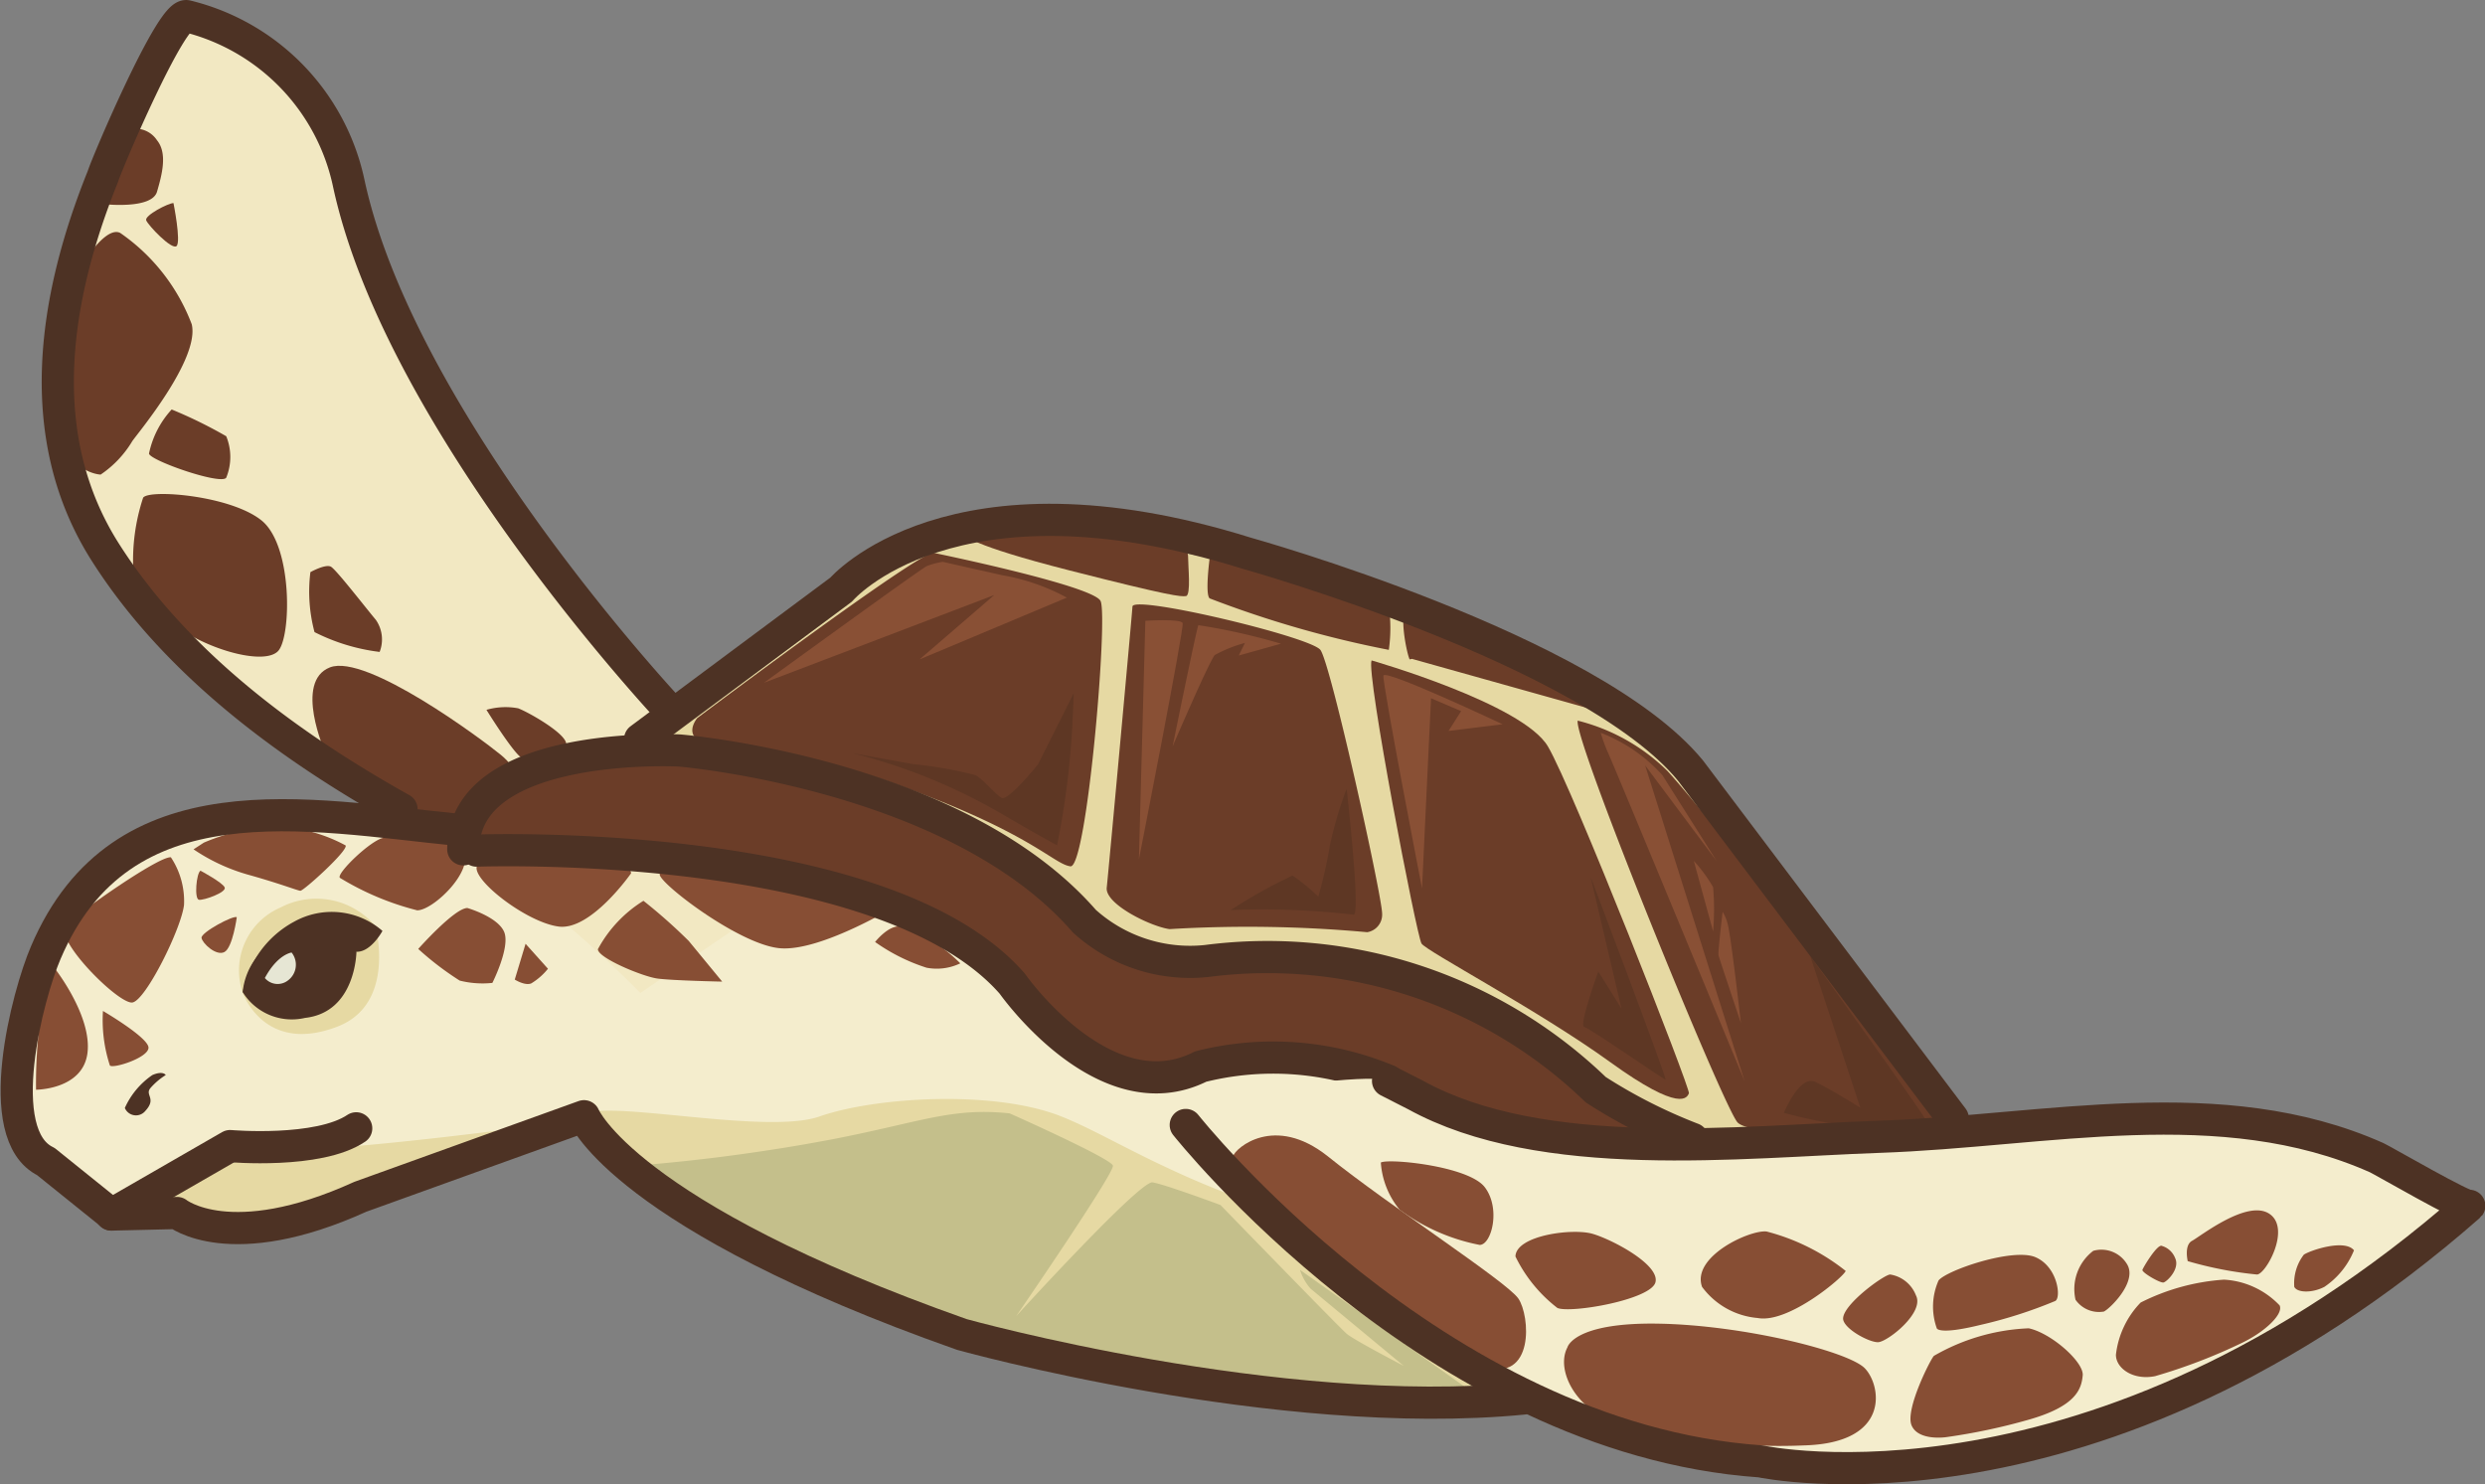 <svg xmlns="http://www.w3.org/2000/svg" viewBox="0 0 96.55 57.66"><rect x="0" y="0" width="96.55" height="57.66" fill="#808080" stroke="none"/><defs><style>.cls-1{fill:#f4edcd;}.cls-2{fill:#f2e8c2;}.cls-3{fill:#6b3d28;}.cls-4{fill:#e6d9a3;}.cls-5{fill:#895035;}.cls-6{fill:#5e3724;}.cls-7{fill:#4d3224;}.cls-8{fill:#e6e6d4;}.cls-9{fill:#874e34;}.cls-10{fill:#c4bf8b;}.cls-11{fill:none;stroke:#4d3224;stroke-linecap:round;stroke-linejoin:round;stroke-width:1.25px;}</style></defs><title>contact-turtle</title><g id="圖層_2" data-name="圖層 2"><g id="聯絡"><path class="cls-1" d="M35.2,31.12a33.62,33.62,0,0,0-13.57,1.34l-1.46-.07c-3.22-.28-6.06-.41-8.88-.67C7,31.33,2.55,35.23,1.84,36.38s-.79,5.82-.9,7.14,3.23,3.63,3.38,3.67,3.86-2.43,4.62-2.66,6.17.36,8.21,0c1.06-.16,2.74-.47,4.11-.73l2.3-.35c7.85,2.17,26.09,6.1,34.72,7.07C69.16,51.79,70,49.93,70,49.93l4.18-3.09S45.89,32.16,35.2,31.12Z"/><path class="cls-2" d="M24.88,38.58c-6.38-6.44-10.47-7-19.15-15.08S7.26.63,7.26.63a9,9,0,0,1,6,5.32c2.38,6.79,6.47,16.44,14.69,23.5,6.54,5.6,3.3,4.81,3.3,4.81Z"/><path class="cls-3" d="M12.63,29.22s-1.22-2.74.19-3.29,5.91,2.8,6.64,3.4.63,1.1.63,1.1L18,32.05l-1,.09Z"/><path class="cls-3" d="M7,24.43c1.21.85,3.3,1.42,3.81.86s.57-4.09-.65-5.07S5.77,19,5.56,19.34a7.79,7.79,0,0,0-.38,2.84C5.25,23,7,24.43,7,24.43Z"/><path class="cls-3" d="M5.14,17.14c.18-.27,2.63-3.18,2.31-4.54A7.57,7.57,0,0,0,4.67,9.05c-.7-.35-2,2-2.06,2.38a20.91,20.91,0,0,0-.34,4.68c.1,2.28,1.64,2.33,1.64,2.33A4.11,4.11,0,0,0,5.14,17.14Z"/><path class="cls-3" d="M5.3,5C4.8,5,3.87,7.92,4,7.93s1.9.2,2.1-.48.41-1.5,0-2A1,1,0,0,0,5.3,5Z"/><path class="cls-3" d="M6.67,15.91a3.61,3.61,0,0,0-.88,1.71c0,.26,2.8,1.24,3,.94a2.13,2.13,0,0,0,0-1.61A17.57,17.57,0,0,0,6.67,15.91Z"/><path class="cls-3" d="M12.06,22.23a6.1,6.1,0,0,0,.16,2.33,7.62,7.62,0,0,0,2.53.77,1.33,1.33,0,0,0-.15-1.25c-.34-.4-1.53-1.94-1.74-2.06S12.06,22.23,12.06,22.23Z"/><path class="cls-3" d="M18.9,27.58s1.14,1.84,1.41,1.88S22,29.32,22,28.91s-1.47-1.24-1.87-1.39A2.68,2.68,0,0,0,18.9,27.58Z"/><path class="cls-3" d="M6.74,7.89c-.2,0-1.13.48-1.06.67s1,1.17,1.18,1S6.74,7.89,6.74,7.89Z"/><path class="cls-4" d="M5.86,46.48a18.88,18.88,0,0,0,4.41,1c1.51,0,10-3.67,10-3.67s-4.83.65-8.28.86A14.86,14.86,0,0,0,5.86,46.48Z"/><path class="cls-4" d="M35.34,21.24c-2.3.78-13,10.08-16.6,12.44a21.58,21.58,0,0,1,14.11,0c7.55,2.69,9.23,5.62,14.42,5.39,10-.45,7.19,2.26,12.23,6.06S77,46.65,77.29,46,69,34.21,64.8,29.3,41.68,19.08,35.34,21.24Z"/><path class="cls-3" d="M36.27,21.48c-.57-.05-9.18,6.42-9.18,6.42s-.64.76.42,1a27.73,27.73,0,0,1,7.81,1.76c4.81,1.77,5.63,2.92,6.27,3s1.47-9.71,1.17-10.31S36.27,21.48,36.27,21.48Z"/><path class="cls-3" d="M44,23.56c0,.13-.93,10.29-1,10.93S44.71,36,45.44,36.1a51.22,51.22,0,0,1,7.68.12.69.69,0,0,0,.58-.72c0-.67-2-9.74-2.4-10.25S44.1,23.12,44,23.56Z"/><path class="cls-3" d="M53.29,25.66c-.22.49,1.75,10.7,1.94,11s4.54,2.59,7.32,4.6,3,1.37,3.07,1.22S61.12,30.66,60.14,29,53.29,25.66,53.29,25.66Z"/><path class="cls-3" d="M61.3,28c-.2.65,5.6,14.87,6.2,15.6s7.87.36,7.87.36c.46-.57-9.19-12.49-10.58-14A7.6,7.6,0,0,0,61.3,28Z"/><path class="cls-3" d="M37.52,20.81c.49-.69,7.15-.11,7.64,0s1,.44,1,.81.12,1.51-.08,1.54-.62,0-4.54-1S37.52,20.81,37.52,20.81Z"/><path class="cls-3" d="M47,23.25c-.19-.15,0-1.57,0-1.57s.08-.34.9-.22,5.15,1.4,5.56,1.58a.87.87,0,0,1,.5.52,6,6,0,0,1,0,1.69A41.24,41.24,0,0,1,47,23.25Z"/><path class="cls-3" d="M54.77,25.62c-.1-.17-.46-1.87-.07-2a33.85,33.85,0,0,1,6.87,3.09c.55.59.07.79.07.79l-6.78-1.9Z"/><path class="cls-5" d="M36,22c-.35.19-6.32,4.53-6.32,4.53l8.95-3.41-2.9,2.5,5.72-2.4a8.13,8.13,0,0,0-2.51-.87l-2.31-.52A2.72,2.72,0,0,0,36,22Z"/><path class="cls-5" d="M44.5,24.12l-.25,9.27s1.77-9,1.7-9.18S44.5,24.12,44.5,24.12Z"/><path class="cls-5" d="M45.56,29s.93-4.58,1-4.71a24.48,24.48,0,0,1,3.21.72l-1.64.46.24-.49a5.26,5.26,0,0,0-1.17.47C47,25.65,45.56,29,45.56,29Z"/><path class="cls-5" d="M55.25,34.52s-1.55-8-1.5-8.27,4.63,1.89,4.63,1.89l-2.1.26.49-.77-1.17-.5Z"/><path class="cls-5" d="M67.78,42S62.66,29.63,62.5,29.3a6.88,6.88,0,0,1-.31-.83,6.24,6.24,0,0,1,2.4,1.65l2.11,3.34-2.78-3.72Z"/><path class="cls-5" d="M65.81,33.45l.75,2.74a10.29,10.29,0,0,0,0-1.72A5.71,5.71,0,0,0,65.81,33.45Z"/><path class="cls-5" d="M66.93,35.43s-.19,1.57-.16,1.69.87,2.63.87,2.63-.4-3.51-.52-3.87A1.55,1.55,0,0,0,66.93,35.43Z"/><path class="cls-6" d="M47.82,35.36a30.9,30.9,0,0,1,4.78.18c.27-.07-.28-4.89-.28-4.89a15.67,15.67,0,0,0-.65,2.19,17.22,17.22,0,0,1-.45,2,7.4,7.4,0,0,0-1-.82A19.08,19.08,0,0,0,47.82,35.36Z"/><path class="cls-6" d="M33.1,29.26A22.13,22.13,0,0,1,39,31.67c1.08.63,2,1.14,2.07,1.17a31.34,31.34,0,0,0,.59-4.6l.06-1.31L40.33,29.7S39.16,31.15,38.91,31s-.69-.7-1-.88a15.49,15.49,0,0,0-2.43-.43Z"/><path class="cls-6" d="M61.8,34.07s3,7.9,2.91,7.88-2.94-2-3.16-2.05.55-2.15.55-2.15L63,39.19Z"/><path class="cls-6" d="M70.33,37.14s4.4,6.15,4.46,6.32a13.07,13.07,0,0,1-3.79.16c-.84-.15-1.69-.38-1.69-.38s.61-1.5,1.23-1.2,1.74,1,1.74,1Z"/><path class="cls-4" d="M9.43,38.57a2.66,2.66,0,0,1,1.47-3.31,3,3,0,0,1,3.69.73s.81,3-1.46,3.89C10.26,41,9.43,38.57,9.43,38.57Z"/><path class="cls-7" d="M11.85,39.55a2.25,2.25,0,0,1-2.42-1,2.58,2.58,0,0,1,1.7-2.19,2.27,2.27,0,0,1,2.72.6S13.84,39.33,11.85,39.55Z"/><path class="cls-7" d="M9.43,38.57a3.91,3.91,0,0,1,2-2.76,3,3,0,0,1,3.43.36s-.44.82-1,.81a4.7,4.7,0,0,0-2.32,0A9.18,9.18,0,0,0,9.43,38.57Z"/><path class="cls-8" d="M10.29,38a.65.65,0,0,0,.89.1.76.76,0,0,0,.15-1.09S10.79,37.07,10.29,38Z"/><path class="cls-9" d="M9.2,35.64c-.11-.1-1.4.59-1.37.8s.57.72.89.55S9.2,35.64,9.2,35.64Z"/><path class="cls-9" d="M6.64,33.31c-.45-.06-3.57,2.12-4.08,2.64s2.07,3.1,2.59,3,1.89-2.86,2-3.79A3.08,3.08,0,0,0,6.64,33.31Z"/><path class="cls-9" d="M2.13,37.63c-.3,0-.39.66-.57,2a19.14,19.14,0,0,0-.16,2.71s1.83,0,2-1.44S2.13,37.63,2.13,37.63Z"/><path class="cls-9" d="M4,39.28a5.67,5.67,0,0,0,.27,2.12c.13.13,1.49-.3,1.5-.69S4,39.28,4,39.28Z"/><path class="cls-9" d="M7.92,32.74a7.48,7.48,0,0,1,3-.61,6,6,0,0,1,2.51.72c.09.21-1.64,1.77-1.76,1.76s-.76-.27-2.05-.63A7.32,7.32,0,0,1,7.52,33Z"/><path class="cls-9" d="M7.79,33.83c-.16.09-.25,1.1-.06,1.13s1.08-.29,1-.48S7.79,33.83,7.79,33.83Z"/><path class="cls-9" d="M14.92,32.55c-.49.06-1.89,1.42-1.71,1.56a10.86,10.86,0,0,0,3,1.26c.63,0,2.26-1.57,1.78-2.36S14.92,32.55,14.92,32.55Z"/><path class="cls-9" d="M24.52,33.93c-.25-1.28-3.38-1.48-4.24-1.46a2.07,2.07,0,0,0-1.75,1.18c-.21.52,1.91,2.18,3.17,2.35S24.52,33.93,24.52,33.93Z"/><path class="cls-9" d="M28.24,33.33a8.07,8.07,0,0,0-2.6.62c-.2.23,3,2.72,4.63,2.89S35,35.09,35,35.09s-1-.41-2.39-.91A27.37,27.37,0,0,0,28.24,33.33Z"/><path class="cls-9" d="M25,35a5,5,0,0,0-1.77,1.88c0,.34,1.73,1.06,2.31,1.14s2.52.12,2.52.12l-1.3-1.58A21,21,0,0,0,25,35Z"/><path class="cls-9" d="M18.16,35.28c-.5,0-1.91,1.59-1.91,1.59a11.74,11.74,0,0,0,1.61,1.23,3.64,3.64,0,0,0,1.27.09s.72-1.42.45-2S18.16,35.28,18.16,35.28Z"/><path class="cls-9" d="M20.42,36.67,20,38.06s.39.25.64.15a2.48,2.48,0,0,0,.65-.57Z"/><path class="cls-9" d="M35,36c-.47-.08-1,.6-1,.6a7.27,7.27,0,0,0,2,1,2.11,2.11,0,0,0,1.31-.17A5.8,5.8,0,0,0,35,36Z"/><path class="cls-7" d="M5.46,46.54s2.86-1.78,3.48-2a11.22,11.22,0,0,1,3.63,0c0,.16-.24.37-.4.4s-2.7.06-3,.07a23.94,23.94,0,0,0-2.9,1.65Z"/><path class="cls-7" d="M4.85,43.05a3.07,3.07,0,0,1,1.07-1.28c.42-.18.52,0,.52,0a2.64,2.64,0,0,0-.59.5c-.24.28.25.4-.2.89A.47.47,0,0,1,4.85,43.05Z"/><path class="cls-4" d="M22.65,43.37c-.66,1,3.67,3.74,11.86,7.34S56,54.38,59.14,54.34,69.79,51,69.77,50.6s-.64-.65-.64-.65a68.24,68.24,0,0,1-13.25-1.36c-8.68-1.54-12-4.16-14.64-5.21s-7.27-.75-9.4,0S23.15,42.62,22.65,43.37Z"/><path class="cls-10" d="M39.23,43.26c-2.25-.24-3.46.34-6.86,1a71.45,71.45,0,0,1-7.29,1S29.57,49,38.41,51.7A65.22,65.22,0,0,0,57.08,54l-6.57-4.66a2,2,0,0,0,.41.73l3.62,3s-1.93-1-2.22-1.25-4.9-5-4.9-5-2.15-.8-2.64-.88-5.3,5.2-5.3,5.2,3.83-5.57,3.76-5.85S39.23,43.26,39.23,43.26Z"/><path class="cls-11" d="M17.78,32.24c-5.84-.58-13.06-2.13-16,4.77-.7,1.62-2.15,7.08,0,8.12l2.56,2.06,2.54-.06S8.94,48.8,14,46.5l8.69-3.13s1.58,3.86,14.68,8.48c0,0,12.28,3.42,21.81,2.49"/><path class="cls-3" d="M23.47,29.19a7.56,7.56,0,0,0-4.71,2c-1.26,1.3-.27,1.7.1,1.79a32.44,32.44,0,0,1,12.68.87c7.8,1.93,8.43,6.54,12.05,7.54,3.15.87,5.72-2.76,13.73,2.18,3.07,1.9,3.59,3.76,10.93,4.55S78.44,47,78.56,46.43s-.8-1.69-1.24-2a1.94,1.94,0,0,0-1-.26s-2.73.79-8.49.17-6.64-3.6-11.2-5.68c-6.81-3.12-10.9-.79-12.35-1.41-1.19-.51-4.19-4.7-12.37-7A23.18,23.18,0,0,0,23.47,29.19Z"/><path class="cls-11" d="M18.52,33.05s15.79-.58,20.81,5.17c0,0,3.58,5.11,7.32,3.22a11.54,11.54,0,0,1,7.28.55"/><path class="cls-11" d="M65.76,44.25A20.6,20.6,0,0,1,62,42.34a18.36,18.36,0,0,0-15.13-5,6.12,6.12,0,0,1-4.74-1.55c-5-5.75-15.73-6.63-15.73-6.63S18,28.72,18,33"/><path class="cls-1" d="M45.62,44.4c1.76,0,6.73,8,17.32,11.42s23.26-2,27.74-4.84,5.25-4.14,5.25-4.14-6.79-3.72-10.29-3.49S66,44.59,60.73,43.84,53.93,42,53.93,42s-.32-.4-6.14.53C44.91,43,44.28,44.42,45.62,44.4Z"/><path class="cls-9" d="M47.91,44.92c-.26.68,2.34,3.36,3,3.7s4.73,3.87,6.73,4.49,1.81-2,1.35-2.66-5-3.59-7.41-5.53C49.51,43.28,48,44.61,47.91,44.92Z"/><path class="cls-9" d="M60.9,52.35c-.43.81.22,2.18,1.47,2.73a21.35,21.35,0,0,0,7.72,1.08c3.4-.09,3-2.35,2.36-3s-4.68-1.67-8-1.73S60.9,52.35,60.9,52.35Z"/><path class="cls-9" d="M75.14,52.68c-.11.09-1.13,2.08-.87,2.7s1.34.46,1.34.46a23.55,23.55,0,0,0,3.18-.67c1.89-.53,2.08-1.21,2.13-1.73s-1.23-1.65-2.1-1.83A8,8,0,0,0,75.14,52.68Z"/><path class="cls-9" d="M82.21,52.64c0,.52.66,1,1.52.83a21.57,21.57,0,0,0,3.39-1.3c.89-.43,1.61-1.12,1.45-1.45a3.23,3.23,0,0,0-2.16-1,8.42,8.42,0,0,0-3.24.89A3.48,3.48,0,0,0,82.21,52.64Z"/><path class="cls-9" d="M53.65,45.17A3.21,3.21,0,0,0,54.38,47a7.65,7.65,0,0,0,3.11,1.37c.46,0,.83-1.41.2-2.24S53.93,45,53.65,45.17Z"/><path class="cls-9" d="M58.88,48.82a5.64,5.64,0,0,0,1.63,2c.51.22,3.64-.32,3.81-1s-1.66-1.65-2.44-1.88S58.9,48,58.88,48.82Z"/><path class="cls-9" d="M66.13,50a3,3,0,0,0,2.16,1.21c1.2.23,3.37-1.62,3.42-1.83a8.26,8.26,0,0,0-3.07-1.53C68,47.77,65.71,48.82,66.13,50Z"/><path class="cls-9" d="M71.61,51.23c0,.38,1,.93,1.36.92s1.82-1.15,1.47-1.82a1.29,1.29,0,0,0-1-.81C73.21,49.52,71.62,50.67,71.61,51.23Z"/><path class="cls-9" d="M75.25,51.61a2.51,2.51,0,0,1,.07-1.86c.32-.4,2.9-1.28,3.77-.9s1,1.59.76,1.7a17.79,17.79,0,0,1-2.91.93C75.31,51.88,75.25,51.61,75.25,51.61Z"/><path class="cls-9" d="M80.64,50.5a1.11,1.11,0,0,0,1.1.46c.21-.09,1.29-1.12.92-1.81a1.16,1.16,0,0,0-1.33-.55A1.87,1.87,0,0,0,80.64,50.5Z"/><path class="cls-9" d="M85,49a14.55,14.55,0,0,0,2.69.52c.34,0,1.34-1.79.48-2.36s-2.68.88-3,1.05S85,49,85,49Z"/><path class="cls-9" d="M84,48.41c-.17-.1-.73.83-.76.93s.69.52.82.49.65-.53.45-.95A.79.79,0,0,0,84,48.41Z"/><path class="cls-9" d="M91.46,48.58c-.36-.45-1.7,0-1.95.17A1.83,1.83,0,0,0,89.14,50c.11.23.69.25,1.17,0A3.12,3.12,0,0,0,91.46,48.58Z"/><path class="cls-11" d="M53.93,42l1.06.54c4.93,2.72,12.61,1.82,18,1.63,6.5-.22,13.3-1.88,19.35.81.26.12,3.5,2,3.6,1.87-14.54,12.75-27.54,9.93-27.54,9.93C55.71,55.9,46.07,43.71,46.07,43.71"/><path class="cls-11" d="M24.87,28.72l7.81-5.81s4.27-5,15.74-1.42c0,0,13.39,3.73,17.26,8.45L75.87,43.45"/><path class="cls-11" d="M26.05,27.63S15.57,16.49,13.55,7.12A8.5,8.5,0,0,0,7.26.63C6.66.45,4.14,6.38,4,6.85,2.08,11.61,1.23,17,4.12,21.5,6.86,25.79,11.23,29,15.6,31.44"/><path class="cls-11" d="M4.32,47.19l4.62-2.66s3.43.3,4.9-.69"/></g></g></svg>